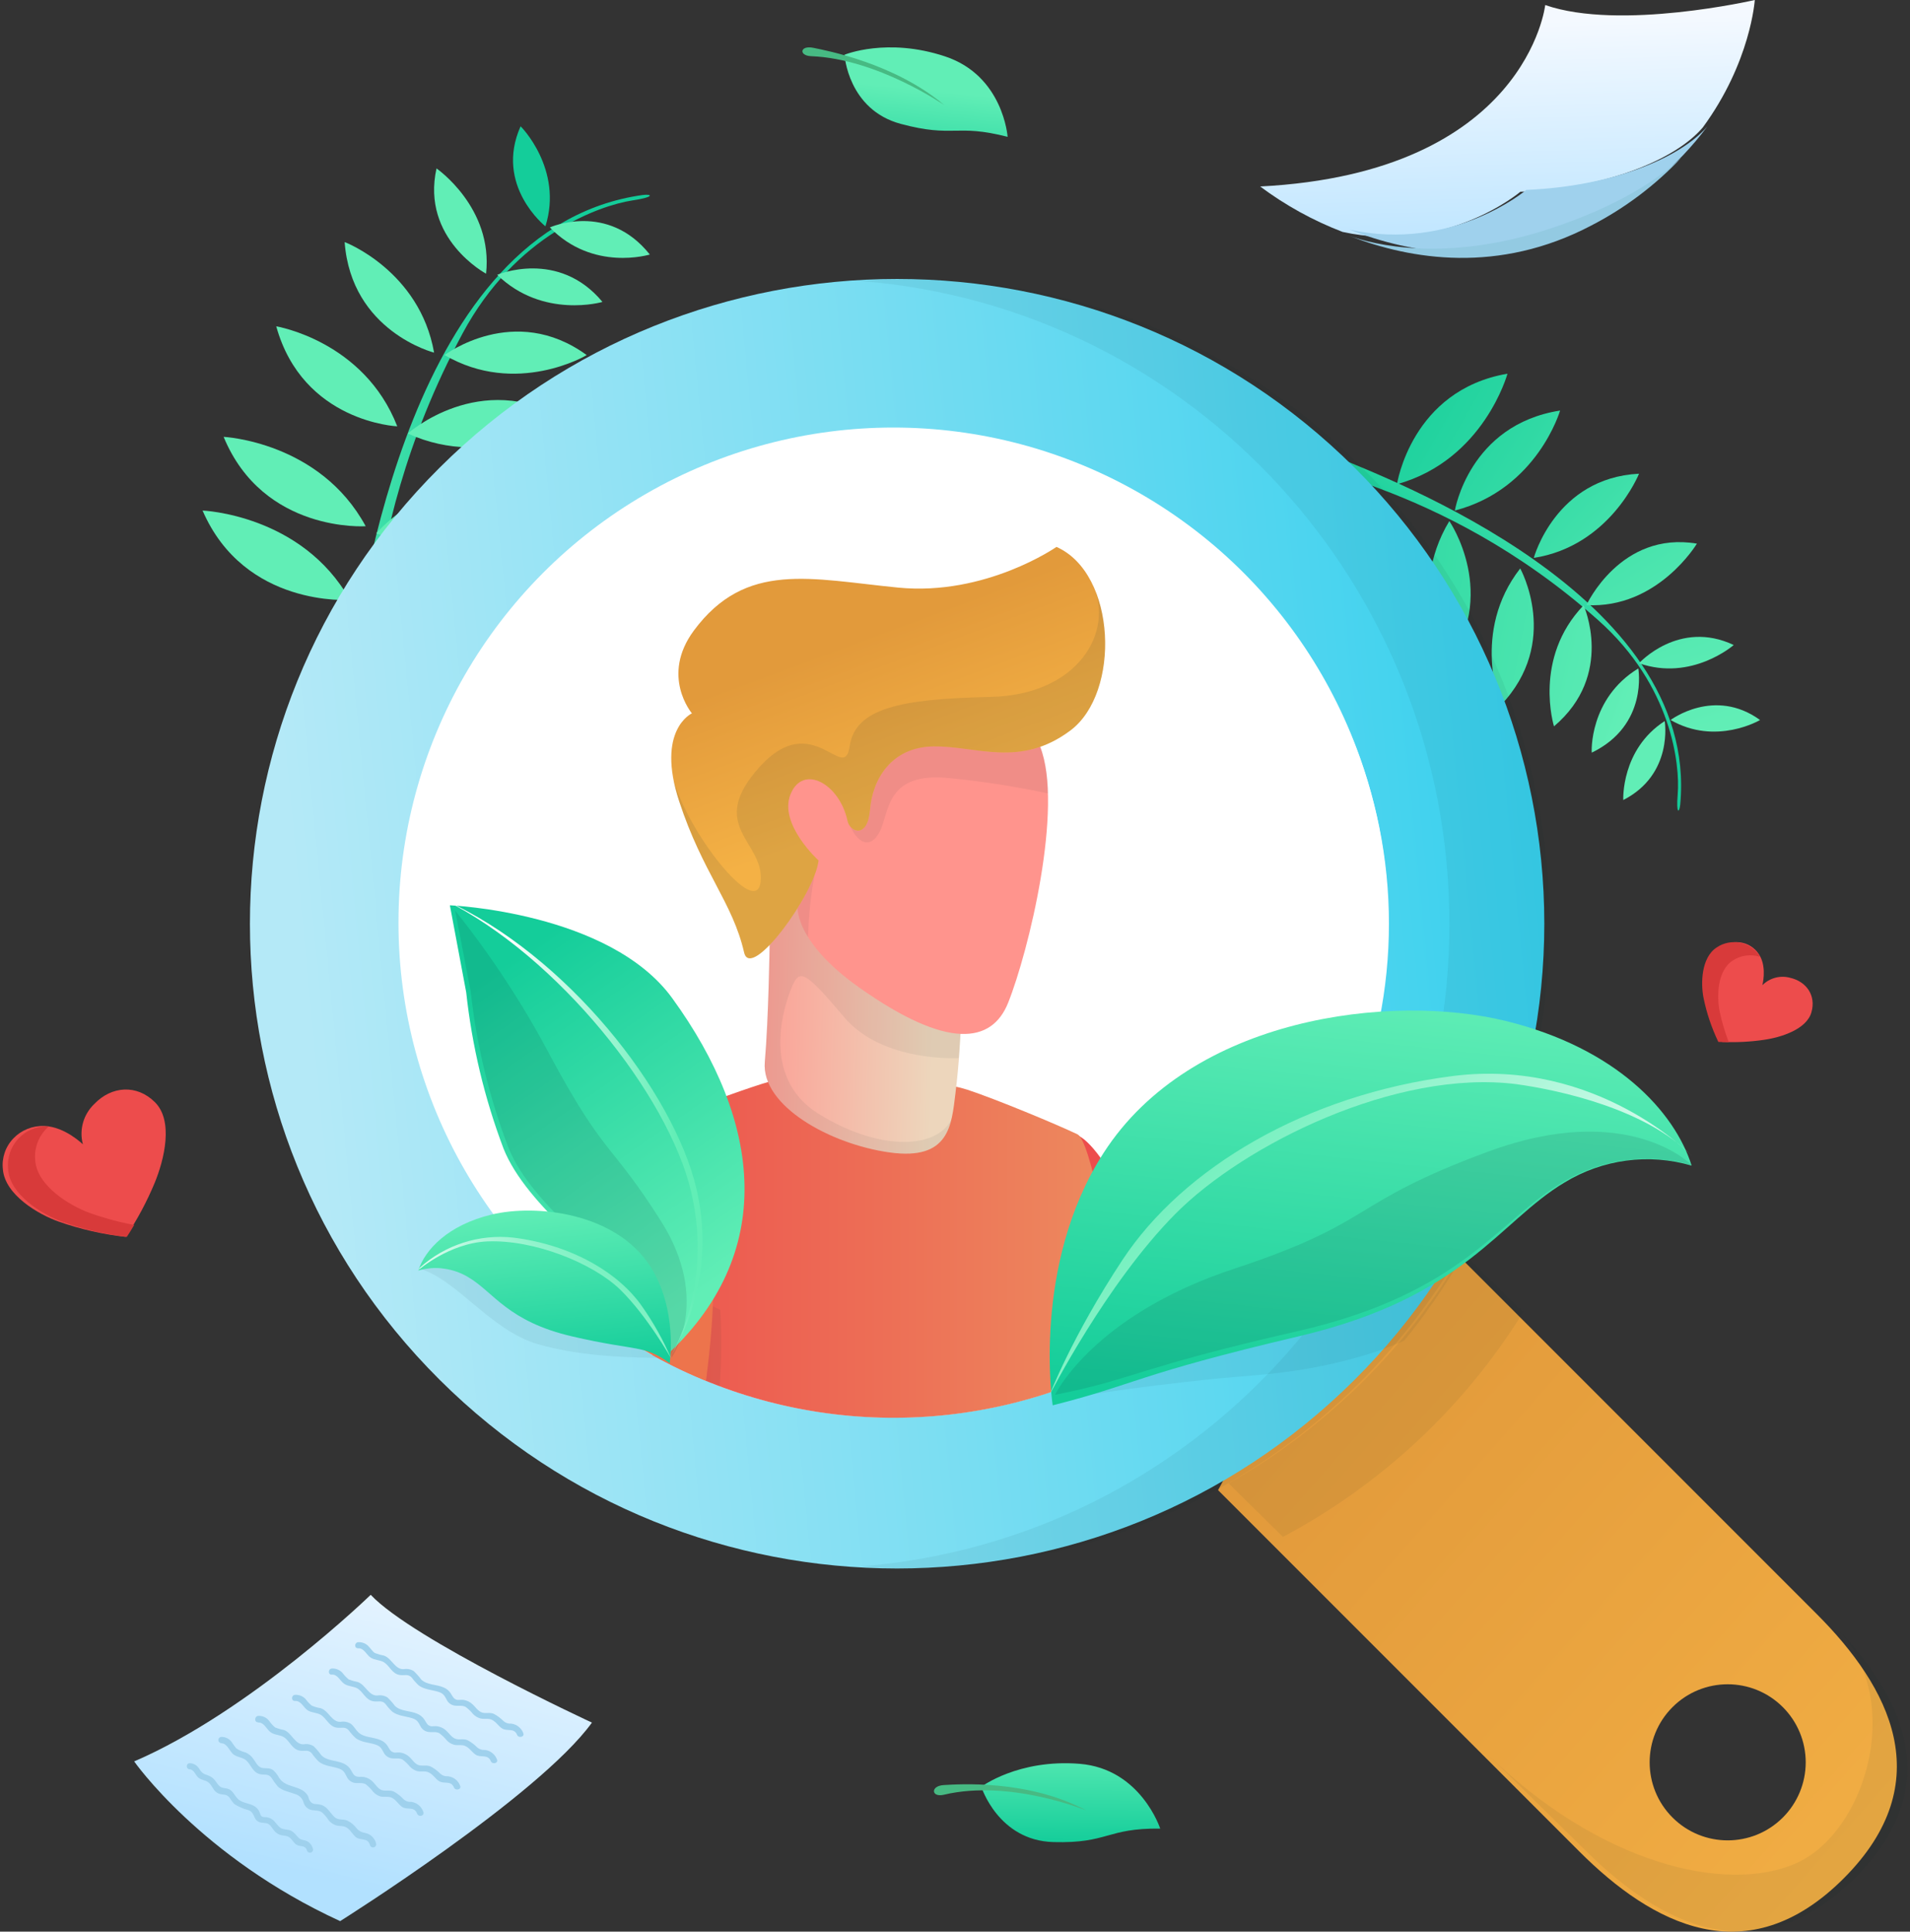 <?xml version="1.0" encoding="UTF-8"?>
<svg width="363px" height="367px" viewBox="0 0 363 367" version="1.1" xmlns="http://www.w3.org/2000/svg" xmlns:xlink="http://www.w3.org/1999/xlink">
    <rect x="0" y="0" width="363" height="367" fill="#333333" stroke="none"/>
    <!-- Generator: Sketch 52.4 (67378) - http://www.bohemiancoding.com/sketch -->
    <title>Find your company</title>
    <desc>Created with Sketch.</desc>
    <defs>
        <linearGradient x1="-2.117%" y1="32.373%" x2="45.955%" y2="48.422%" id="linearGradient-1">
            <stop stop-color="#61EEB6" offset="0%"></stop>
            <stop stop-color="#14CD9A" offset="100%"></stop>
        </linearGradient>
        <linearGradient x1="-1257.743%" y1="3585.523%" x2="-1281.057%" y2="4367.077%" id="linearGradient-2">
            <stop stop-color="#61EEB6" offset="0%"></stop>
            <stop stop-color="#14CD9A" offset="100%"></stop>
        </linearGradient>
        <linearGradient x1="-1518.231%" y1="2148.231%" x2="-1458.368%" y2="2742.915%" id="linearGradient-3">
            <stop stop-color="#61EEB6" offset="0%"></stop>
            <stop stop-color="#14CD9A" offset="100%"></stop>
        </linearGradient>
        <linearGradient x1="-1332.011%" y1="3927.651%" x2="-1356.174%" y2="4752.332%" id="linearGradient-4">
            <stop stop-color="#61EEB6" offset="0%"></stop>
            <stop stop-color="#14CD9A" offset="100%"></stop>
        </linearGradient>
        <linearGradient x1="-1437.499%" y1="4747.471%" x2="-1462.999%" y2="5710.087%" id="linearGradient-5">
            <stop stop-color="#61EEB6" offset="0%"></stop>
            <stop stop-color="#14CD9A" offset="100%"></stop>
        </linearGradient>
        <linearGradient x1="-1627.015%" y1="5622.11%" x2="-1655.206%" y2="6725.951%" id="linearGradient-6">
            <stop stop-color="#61EEB6" offset="0%"></stop>
            <stop stop-color="#14CD9A" offset="100%"></stop>
        </linearGradient>
        <linearGradient x1="-2186.9%" y1="6404.274%" x2="-2223.99%" y2="7631.129%" id="linearGradient-7">
            <stop stop-color="#61EEB6" offset="0%"></stop>
            <stop stop-color="#14CD9A" offset="100%"></stop>
        </linearGradient>
        <linearGradient x1="-2323.286%" y1="6882.415%" x2="-2362.143%" y2="8175.336%" id="linearGradient-8">
            <stop stop-color="#61EEB6" offset="0%"></stop>
            <stop stop-color="#14CD9A" offset="100%"></stop>
        </linearGradient>
        <linearGradient x1="-4999.249%" y1="2230.819%" x2="-4814.471%" y2="2764.944%" id="linearGradient-9">
            <stop stop-color="#61EEB6" offset="0%"></stop>
            <stop stop-color="#14CD9A" offset="100%"></stop>
        </linearGradient>
        <linearGradient x1="-6998.723%" y1="2316.196%" x2="-6742.467%" y2="2862.518%" id="linearGradient-10">
            <stop stop-color="#61EEB6" offset="0%"></stop>
            <stop stop-color="#14CD9A" offset="100%"></stop>
        </linearGradient>
        <linearGradient x1="-2561.341%" y1="2029.496%" x2="-2464.851%" y2="2528.315%" id="linearGradient-11">
            <stop stop-color="#61EEB6" offset="0%"></stop>
            <stop stop-color="#14CD9A" offset="100%"></stop>
        </linearGradient>
        <linearGradient x1="-1897.631%" y1="2205.292%" x2="-1824.911%" y2="2767.418%" id="linearGradient-12">
            <stop stop-color="#61EEB6" offset="0%"></stop>
            <stop stop-color="#14CD9A" offset="100%"></stop>
        </linearGradient>
        <linearGradient x1="-1629.927%" y1="2318.369%" x2="-1566.41%" y2="2937.817%" id="linearGradient-13">
            <stop stop-color="#61EEB6" offset="0%"></stop>
            <stop stop-color="#14CD9A" offset="100%"></stop>
        </linearGradient>
        <linearGradient x1="62.7%" y1="3.981%" x2="36.734%" y2="34.26%" id="linearGradient-14">
            <stop stop-color="#61EEB6" offset="0%"></stop>
            <stop stop-color="#14CD9A" offset="100%"></stop>
        </linearGradient>
        <linearGradient x1="486.889%" y1="180.205%" x2="-160.567%" y2="1.159%" id="linearGradient-15">
            <stop stop-color="#61EEB6" offset="0%"></stop>
            <stop stop-color="#14CD9A" offset="100%"></stop>
        </linearGradient>
        <linearGradient x1="362.995%" y1="218.31%" x2="-30.179%" y2="-7.685%" id="linearGradient-16">
            <stop stop-color="#61EEB6" offset="0%"></stop>
            <stop stop-color="#14CD9A" offset="100%"></stop>
        </linearGradient>
        <linearGradient x1="390.136%" y1="153.721%" x2="-282.297%" y2="-32.38%" id="linearGradient-17">
            <stop stop-color="#61EEB6" offset="0%"></stop>
            <stop stop-color="#14CD9A" offset="100%"></stop>
        </linearGradient>
        <linearGradient x1="273.568%" y1="125.036%" x2="-418.556%" y2="-76.189%" id="linearGradient-18">
            <stop stop-color="#61EEB6" offset="0%"></stop>
            <stop stop-color="#14CD9A" offset="100%"></stop>
        </linearGradient>
        <linearGradient x1="156.456%" y1="94.987%" x2="-553.601%" y2="-132.519%" id="linearGradient-19">
            <stop stop-color="#61EEB6" offset="0%"></stop>
            <stop stop-color="#14CD9A" offset="100%"></stop>
        </linearGradient>
        <linearGradient x1="51.313%" y1="64.221%" x2="-582.512%" y2="-252.341%" id="linearGradient-20">
            <stop stop-color="#61EEB6" offset="0%"></stop>
            <stop stop-color="#14CD9A" offset="100%"></stop>
        </linearGradient>
        <linearGradient x1="-42.748%" y1="17.767%" x2="-708.075%" y2="-315.424%" id="linearGradient-21">
            <stop stop-color="#61EEB6" offset="0%"></stop>
            <stop stop-color="#14CD9A" offset="100%"></stop>
        </linearGradient>
        <linearGradient x1="119.311%" y1="137.4%" x2="-319.275%" y2="-638.703%" id="linearGradient-22">
            <stop stop-color="#61EEB6" offset="0%"></stop>
            <stop stop-color="#14CD9A" offset="100%"></stop>
        </linearGradient>
        <linearGradient x1="72.189%" y1="51.756%" x2="-396.084%" y2="-883.644%" id="linearGradient-23">
            <stop stop-color="#61EEB6" offset="0%"></stop>
            <stop stop-color="#14CD9A" offset="100%"></stop>
        </linearGradient>
        <linearGradient x1="169.282%" y1="162.263%" x2="-208.331%" y2="-258.638%" id="linearGradient-24">
            <stop stop-color="#61EEB6" offset="0%"></stop>
            <stop stop-color="#14CD9A" offset="100%"></stop>
        </linearGradient>
        <linearGradient x1="237.108%" y1="171.842%" x2="-157.79%" y2="-116.838%" id="linearGradient-25">
            <stop stop-color="#61EEB6" offset="0%"></stop>
            <stop stop-color="#14CD9A" offset="100%"></stop>
        </linearGradient>
        <linearGradient x1="321.129%" y1="195.991%" x2="-90.16%" y2="-44.271%" id="linearGradient-26">
            <stop stop-color="#61EEB6" offset="0%"></stop>
            <stop stop-color="#14CD9A" offset="100%"></stop>
        </linearGradient>
        <linearGradient x1="102.81%" y1="96.033%" x2="15.163%" y2="18.633%" id="linearGradient-27">
            <stop stop-color="#F4B145" offset="0%"></stop>
            <stop stop-color="#E29A3B" offset="100%"></stop>
        </linearGradient>
        <linearGradient x1="103.056%" y1="44.593%" x2="8.447%" y2="54.233%" id="linearGradient-28">
            <stop stop-color="#33CFED" offset="0%"></stop>
            <stop stop-color="#87E0F3" offset="63%"></stop>
            <stop stop-color="#B4E9F7" offset="100%"></stop>
        </linearGradient>
        <linearGradient x1="122.808%" y1="48.454%" x2="59.783%" y2="50.005%" id="linearGradient-29">
            <stop stop-color="#ED744C" offset="0%"></stop>
            <stop stop-color="#ED6F4C" offset="12%"></stop>
            <stop stop-color="#ED4C4C" offset="100%"></stop>
        </linearGradient>
        <linearGradient x1="-0.002%" y1="49.971%" x2="100%" y2="49.971%" id="linearGradient-30">
            <stop stop-color="#ED4C4C" offset="0%"></stop>
            <stop stop-color="#ED6F56" offset="57%"></stop>
            <stop stop-color="#ED8C5F" offset="100%"></stop>
        </linearGradient>
        <linearGradient x1="-344.323%" y1="19.469%" x2="-424.249%" y2="-16.399%" id="linearGradient-31">
            <stop stop-color="#ED744C" offset="0%"></stop>
            <stop stop-color="#ED6F4C" offset="12%"></stop>
            <stop stop-color="#ED4C4C" offset="100%"></stop>
        </linearGradient>
        <linearGradient x1="-17.965%" y1="47.325%" x2="94.974%" y2="52.777%" id="linearGradient-32">
            <stop stop-color="#FF948D" offset="0%"></stop>
            <stop stop-color="#EDD6BC" offset="93%"></stop>
        </linearGradient>
        <linearGradient x1="-206.293%" y1="11.101%" x2="-289.109%" y2="-9.576%" id="linearGradient-33">
            <stop stop-color="#FF948D" offset="0%"></stop>
            <stop stop-color="#EDD6BC" offset="93%"></stop>
        </linearGradient>
        <linearGradient x1="57.798%" y1="58.444%" x2="43.115%" y2="21.284%" id="linearGradient-34">
            <stop stop-color="#F4B145" offset="0%"></stop>
            <stop stop-color="#E29A3B" offset="100%"></stop>
        </linearGradient>
        <linearGradient x1="75.003%" y1="86.776%" x2="33.147%" y2="4.429%" id="linearGradient-35">
            <stop stop-color="#61EEB6" offset="0%"></stop>
            <stop stop-color="#14CD9A" offset="100%"></stop>
        </linearGradient>
        <linearGradient x1="84.372%" y1="42.011%" x2="31.15%" y2="52.447%" id="linearGradient-36">
            <stop stop-color="#61EEB6" offset="0%"></stop>
            <stop stop-color="#FFFFFF" offset="100%"></stop>
        </linearGradient>
        <linearGradient x1="59.5%" y1="-0.954%" x2="42.398%" y2="101.334%" id="linearGradient-37">
            <stop stop-color="#61EEB6" offset="0%"></stop>
            <stop stop-color="#14CD9A" offset="100%"></stop>
        </linearGradient>
        <linearGradient x1="8.578%" y1="34.929%" x2="92.865%" y2="79.755%" id="linearGradient-38">
            <stop stop-color="#61EEB6" offset="0%"></stop>
            <stop stop-color="#FFFFFF" offset="100%"></stop>
        </linearGradient>
        <linearGradient x1="44.891%" y1="1.727%" x2="62.263%" y2="104.347%" id="linearGradient-39">
            <stop stop-color="#61EEB6" offset="0%"></stop>
            <stop stop-color="#14CD9A" offset="100%"></stop>
        </linearGradient>
        <linearGradient x1="96.102%" y1="38.018%" x2="11.277%" y2="84.049%" id="linearGradient-40">
            <stop stop-color="#61EEB6" offset="0%"></stop>
            <stop stop-color="#FFFFFF" offset="100%"></stop>
        </linearGradient>
        <linearGradient x1="54.768%" y1="115.183%" x2="48.076%" y2="8.899%" id="linearGradient-41">
            <stop stop-color="#B2E1FF" offset="0%"></stop>
            <stop stop-color="#F4F9FF" offset="100%"></stop>
        </linearGradient>
        <linearGradient x1="35.985%" y1="85.065%" x2="73.261%" y2="-21.171%" id="linearGradient-42">
            <stop stop-color="#B2E1FF" offset="0%"></stop>
            <stop stop-color="#F4F9FF" offset="100%"></stop>
        </linearGradient>
        <linearGradient x1="70.076%" y1="-27.16%" x2="67.787%" y2="101.044%" id="linearGradient-43">
            <stop stop-color="#61EEB6" offset="0%"></stop>
            <stop stop-color="#14CD9A" offset="100%"></stop>
        </linearGradient>
        <linearGradient x1="39.138%" y1="50.056%" x2="21.828%" y2="155.347%" id="linearGradient-44">
            <stop stop-color="#61EEB6" offset="0%"></stop>
            <stop stop-color="#14CD9A" offset="100%"></stop>
        </linearGradient>
    </defs>
    <g id="Login" stroke="none" stroke-width="1" fill="none" fill-rule="evenodd">
        <g id="2-find-company" transform="translate(-779, -93)">
            <g id="Find-your-company" transform="translate(779, 93)">
                <circle id="Oval" fill="#FFFFFF" cx="170.5" cy="176" r="94"></circle>
                <path d="M68.071,136.998 C65.449,136.78 64.587,138.048 66.644,126.327 C68.701,114.606 77.846,43.231 122.127,37.053 C123.869,36.817 124.656,37.403 120.116,38.094 C114.01,39.04 97.99,44.583 87.918,63.343 C66.005,104.181 71.722,137.319 68.071,136.998 Z" id="Path" fill="url(#linearGradient-1)"></path>
                <path d="M68.5,117.524 C68.5,117.524 82.039,102.202 101.5,110.426 C101.434,110.426 87.131,123.26 68.5,117.524 Z" id="Path" fill="url(#linearGradient-2)"></path>
                <path d="M66.5,113.971 C66.5,113.971 46.481,115.46 38.5,97 C38.482,97 57.364,97.731 66.5,113.971 Z" id="Path" fill="url(#linearGradient-3)"></path>
                <path d="M71.5,101.343 C71.5,101.343 84.425,85.989 102.5,94.647 C102.5,94.657 88.877,107.464 71.5,101.343 Z" id="Path" fill="url(#linearGradient-4)"></path>
                <path d="M77.5,82.365 C77.5,82.365 91.206,70.067 107.5,79.66 C107.519,79.66 93.381,89.593 77.5,82.365 Z" id="Path" fill="url(#linearGradient-5)"></path>
                <path d="M84.5,67.462 C84.5,67.462 97.715,57.423 111.5,67.462 C111.5,67.51 98.089,75.399 84.5,67.462 Z" id="Path" fill="url(#linearGradient-6)"></path>
                <path d="M94.5,52.214 C94.5,52.214 106.1,47.262 114.5,57.362 C114.536,57.362 103.182,60.672 94.5,52.214 Z" id="Path" fill="url(#linearGradient-7)"></path>
                <path d="M104.5,43.21 C104.5,43.21 115.475,38.269 123.5,48.359 C123.455,48.359 112.715,51.679 104.5,43.21 Z" id="Path" fill="url(#linearGradient-8)"></path>
                <path d="M92.379,52 C92.379,52 79.99,45.38 82.96,32 C82.96,32 93.753,39.449 92.379,52 Z" id="Path" fill="url(#linearGradient-9)"></path>
                <path d="M103.658,43 C103.658,43 93.92,35.283 98.935,24 C98.935,23.937 107.086,32.143 103.658,43 Z" id="Path" fill="url(#linearGradient-10)"></path>
                <path d="M82.5,67 C82.5,67 66.773,63.001 65.5,46 C65.5,45.955 79.766,51.451 82.5,67 Z" id="Path" fill="url(#linearGradient-11)"></path>
                <path d="M75.5,81 C75.5,81 57.567,80.227 52.5,62 C52.5,62 69.171,64.746 75.5,81 Z" id="Path" fill="url(#linearGradient-12)"></path>
                <path d="M69.5,99.979 C69.5,99.979 50.06,101.301 42.5,83 C42.463,83 60.767,83.863 69.5,99.979 Z" id="Path" fill="url(#linearGradient-13)"></path>
                <path d="M244.525,85.943 C245.248,83.709 244.335,82.706 253.976,86.813 C263.618,90.92 323.028,113.008 319.335,152.821 C319.192,154.392 318.526,154.96 318.85,150.862 C319.297,145.364 317.774,130.298 303.726,117.816 C273.136,90.637 243.516,89.056 244.525,85.943 Z" id="Path" fill="url(#linearGradient-14)"></path>
                <path d="M261.691,94 C261.691,94 272.812,108.338 261.23,123 C261.23,123 252.538,108.486 261.691,94 Z" id="Path" fill="url(#linearGradient-15)"></path>
                <path d="M265.5,92 C265.5,92 268.214,74.126 286.5,71 C286.5,71 282.015,87.405 265.5,92 Z" id="Path" fill="url(#linearGradient-16)"></path>
                <path d="M275.447,99 C275.447,99 285.111,113.005 274.594,127 C274.604,127 267.089,112.865 275.447,99 Z" id="Path" fill="url(#linearGradient-17)"></path>
                <path d="M288.921,108 C288.921,108 296.712,121.989 285.212,134 C285.212,134 279.509,120.067 288.921,108 Z" id="Path" fill="url(#linearGradient-18)"></path>
                <path d="M300.968,115 C300.968,115 306.927,128.188 295.341,138 C295.341,138 291.29,125.064 300.968,115 Z" id="Path" fill="url(#linearGradient-19)"></path>
                <path d="M311.36,127 C311.36,127 313.325,137.772 302.517,143 C302.478,143.036 301.948,132.743 311.36,127 Z" id="Path" fill="url(#linearGradient-20)"></path>
                <path d="M316.38,137 C316.38,137 318.103,147.101 308.505,152 C308.505,152 308.037,142.398 316.38,137 Z" id="Path" fill="url(#linearGradient-21)"></path>
                <path d="M311.5,126.01 C311.5,126.01 319.087,117.627 329.5,122.548 C329.5,122.548 321.521,129.526 311.5,126.01 Z" id="Path" fill="url(#linearGradient-22)"></path>
                <path d="M317.5,136.795 C317.5,136.795 325.825,130.506 334.5,136.795 C334.5,136.814 326.103,141.747 317.5,136.795 Z" id="Path" fill="url(#linearGradient-23)"></path>
                <path d="M301.5,114.968 C301.5,114.968 307.975,100.828 322.5,103.287 C322.5,103.287 315.058,115.705 301.5,114.968 Z" id="Path" fill="url(#linearGradient-24)"></path>
                <path d="M291.5,106 C291.5,106 295.621,90.801 311.5,90 C311.5,90 306.023,103.732 291.5,106 Z" id="Path" fill="url(#linearGradient-25)"></path>
                <path d="M276.5,97 C276.5,97 279.194,80.709 296.5,78 C296.5,78 292.171,92.923 276.5,97 Z" id="Path" fill="url(#linearGradient-26)"></path>
                <path d="M345.263,306.642 L276.618,238 L247.254,253.753 L231.5,283.116 C247.887,299.493 286.28,337.894 300.145,351.758 C314.01,365.623 332.05,375.228 350.392,356.887 C368.734,338.546 359.109,320.488 345.263,306.642 Z M338.831,345.317 C333.039,351.105 323.652,351.103 317.863,345.313 C312.073,339.523 312.073,330.136 317.863,324.346 C323.652,318.555 333.039,318.553 338.831,324.341 C341.616,327.121 343.181,330.894 343.181,334.829 C343.181,338.764 341.616,342.538 338.831,345.317 Z" id="Shape" fill="url(#linearGradient-27)" fill-rule="nonzero"></path>
                <path d="M301.7,351.945 C315.647,365.619 333.839,375.139 352.315,357.013 C370.059,339.606 361.829,322.478 348.785,309 C362.362,322.87 354.589,348.202 341.279,354.045 C327.968,359.888 303.802,354.045 282.5,333.1 L301.7,351.945 Z" id="Path" fill="#002630" opacity="0.06"></path>
                <path d="M289.5,249.33 L277.989,238 C267.35,256.224 252,271.345 233.5,281.826 L243.828,292 C262.603,282.003 278.35,267.279 289.463,249.33 L289.5,249.33 Z" id="Path" fill="#002630" opacity="0.06"></path>
                <path d="M257.462,88.867 C209.423,41.038 131.551,41.045 83.522,88.884 C35.493,136.722 35.493,214.278 83.522,262.116 C131.551,309.955 209.423,309.962 257.462,262.133 C280.536,239.159 293.5,207.995 293.5,175.5 C293.5,143.005 280.536,111.841 257.462,88.867 Z M236.58,241.327 C200.082,277.652 140.93,277.639 104.448,241.297 C67.967,204.956 67.967,146.044 104.448,109.703 C140.93,73.361 200.082,73.348 236.58,109.673 C254.118,127.127 263.971,150.807 263.971,175.5 C263.971,200.193 254.118,223.873 236.58,241.327 Z" id="Shape" fill="url(#linearGradient-28)" fill-rule="nonzero"></path>
                <path d="M126.5,258 C122.039,257.936 111.051,258 102.064,255.332 C93.078,252.663 86.559,242.743 79.5,241 L107.558,241 L126.5,258 Z" id="Path" fill="#002630" opacity="0.06"></path>
                <path d="M258.915,88.882 C233.81,63.503 198.925,50.527 163.5,53.391 C226.696,58.36 275.465,111.549 275.465,175.503 C275.465,239.457 226.696,292.645 163.5,297.614 C214.202,301.672 262.036,273.411 283.337,226.812 C304.638,180.213 294.89,125.157 258.915,88.882 Z" id="Path" fill="#002630" opacity="0.06"></path>
                <path d="M264.17,223.665 C262.289,224.154 256.646,226.112 249.988,228.512 C246.51,233.815 242.498,238.748 238.015,243.232 C227.536,253.748 214.662,261.561 200.5,266 C203.895,265.435 220.927,262.659 237.931,261.35 C254.21,260.099 264.264,255.901 266.869,254.715 C274.659,245.182 280.942,234.511 285.5,223.072 C276.067,222.903 266.766,223.006 264.17,223.665 Z" id="Path" fill="#002630" opacity="0.06"></path>
                <g id="Group" transform="translate(75.5, 81)">
                    <circle id="Oval" fill="#FFFFFF" cx="94.289" cy="94.289" r="94.059"></circle>
                    <path d="M127.8,134.612 C127.8,134.612 125.738,180.097 125.709,180.989 C125.844,181.592 126.011,182.188 126.208,182.774 C134.538,179.779 142.401,175.615 149.559,170.407 C141.261,150.26 131.916,132.895 127.8,134.612 Z" id="Path" fill="url(#linearGradient-29)"></path>
                    <path d="M129,137.778 C131.35,145.319 134.209,161.609 136.32,178.437 C138.306,177.478 140.263,176.403 142.191,175.262 C139.128,162.337 134.706,149.773 129,137.778 Z" id="Path" fill="#002630" opacity="0.11"></path>
                    <path d="M129.268,134.507 C125.258,132.588 113.688,127.791 108.373,126.045 C102.559,124.126 80.445,121.334 69.374,124.903 C58.302,128.472 45.111,133.806 39.114,138.843 C33.118,143.88 46.108,154.462 46.108,154.462 C46.108,154.462 47.231,164.056 48.478,176.461 C76.362,191.991 110.212,192.352 138.421,177.42 C135.619,155.795 131.676,135.648 129.268,134.507 Z" id="Path" fill="url(#linearGradient-30)"></path>
                    <path d="M53.726,138.44 C46.742,132.732 40.4,135.744 36.543,141.827 C32.738,147.577 29.612,153.749 27.228,160.218 C27.419,160.41 27.592,160.612 27.784,160.794 C36.603,169.627 47.1,176.608 58.657,181.325 C58.705,181.047 58.744,180.759 58.782,180.49 C61.737,157.705 59.482,143.189 53.726,138.44 Z" id="Path" fill="url(#linearGradient-31)"></path>
                    <path d="M70.765,98.549 C70.765,98.549 70.573,112.469 69.853,120.778 C69.134,129.086 82.258,136.397 93.608,137.96 C104.957,139.524 105.341,132.732 106.08,126.764 C106.819,120.797 107.039,115.434 107.039,115.434 C107.039,115.434 102.626,89.674 101.072,87.401 C99.518,85.127 84.081,74.458 84.081,74.458 C84.081,74.458 68.731,81.116 68.846,84.052 C68.961,86.988 70.765,98.549 70.765,98.549 Z" id="Path" fill="url(#linearGradient-32)"></path>
                    <path d="M79.956,130.544 C68.836,123.56 73.643,109.61 75.082,106.32 C76.521,103.029 77.634,103.624 84.944,112.268 C92.255,120.912 106.713,120.029 106.713,120.029 C106.934,117.286 107.03,115.434 107.03,115.434 C107.03,115.434 102.616,89.674 101.062,87.401 C99.508,85.127 84.071,74.458 84.071,74.458 C84.071,74.458 68.721,81.116 68.836,84.052 C68.951,86.988 70.755,98.549 70.755,98.549 C70.755,98.549 70.563,112.469 69.844,120.778 C69.124,129.086 82.249,136.397 93.598,137.96 C101.753,139.073 104.247,135.898 105.264,131.801 C102.185,137.557 91.075,137.519 79.956,130.544 Z" id="Path" fill="#002630" opacity="0.06"></path>
                    <path d="M122.198,60.893 C126.659,72.405 120.01,99.729 116.096,109.524 C112.997,117.276 104.583,118.466 87.919,106.713 C74.938,97.58 76.051,90.71 76.051,90.71 L70.995,58.734 L96.467,50.023 L112.69,51.414 L122.198,60.893 Z" id="Path" fill="url(#linearGradient-33)"></path>
                    <path d="M122.188,60.893 C114.993,63.387 108.478,60.749 101.983,60.816 C93.8,60.893 90.336,67.205 89.857,72.818 C89.444,77.548 86.978,77.375 86.019,75.897 C87.592,79.188 89.799,80.407 91.631,77.125 C93.627,73.547 92.533,65.43 105.255,66.87 C111.45,67.484 117.606,68.445 123.694,69.748 C123.7,66.745 123.207,63.762 122.236,60.921 L122.188,60.893 Z" id="Path" fill="#002630" opacity="0.06"></path>
                    <path d="M76.051,91.574 C76.28,93.529 76.974,95.401 78.075,97.033 C78.17,93.085 78.584,89.152 79.313,85.271 C78.42,87.467 77.328,89.576 76.051,91.574 Z" id="Path" fill="#002630" opacity="0.06"></path>
                    <path d="M85.578,74.976 C86.048,77.135 89.415,78.421 89.857,72.818 C90.298,67.215 93.8,60.893 101.983,60.816 C110.167,60.739 118.37,64.941 127.935,57.784 C137.5,50.627 136.723,27.976 125.287,22.91 C125.287,22.91 111.855,32.264 95.229,30.643 C78.603,29.022 66.256,25.481 56.374,38.798 C49.984,47.432 56,54.532 56,54.532 C56,54.532 49.111,57.64 53.582,71.254 C58.053,84.868 63.732,90.442 65.92,99.959 C67.196,105.514 79.351,88.849 80.071,82.488 C80.071,82.488 72.482,75.61 74.717,69.959 C77.049,64.068 84.052,67.839 85.578,74.976 Z" id="Path" fill="url(#linearGradient-34)"></path>
                    <path d="M65.92,99.959 C67.196,105.514 79.351,88.849 80.071,82.488 C80.071,82.488 72.482,75.61 74.717,69.959 C77.049,64.068 84.052,67.839 85.578,74.976 C86.048,77.135 89.415,78.421 89.857,72.818 C90.298,67.215 93.8,60.893 101.983,60.816 C110.167,60.739 118.37,64.941 127.935,57.784 C134.919,52.555 136.377,39.086 132.214,30.211 C136.243,38.846 129.595,51.059 112.709,51.414 C95.575,51.788 87.026,53.553 85.981,60.806 C84.935,68.059 78.987,53.448 68.836,64.74 C58.686,76.032 69.796,78.881 69.067,86.432 C68.337,93.982 54.877,76.675 52.459,66.898 C52.735,68.374 53.11,69.829 53.582,71.254 C58.062,84.877 63.732,90.442 65.92,99.959 Z" id="Path" fill="#002630" opacity="0.09"></path>
                    <path d="M61.401,167.893 L59.972,167.183 C59.799,171.264 59.402,175.722 58.782,180.557 C58.782,180.816 58.705,181.095 58.667,181.363 C59.53,181.718 60.403,182.064 61.286,182.39 C61.633,177.565 61.671,172.723 61.401,167.893 Z" id="Path" fill="#002630" opacity="0.06"></path>
                </g>
                <path d="M85.5,172 C85.5,172 115.863,173.264 127.76,189.649 C144.774,213.057 147.916,238.338 126.125,258 C126.125,258 125.748,251.877 122.193,247.776 C115.348,239.901 100.08,229.255 95.698,218.226 C92.088,208.685 89.704,198.708 88.605,188.545 L85.5,172 Z" id="Path" fill="url(#linearGradient-35)"></path>
                <path d="M96.672,218.154 C101.128,229.204 116.653,239.869 123.612,247.757 C127.227,251.866 127.61,258 127.61,258 C127.61,258 135.27,247.251 125.649,232.046 C116.027,216.841 115.028,220.021 104.584,200.614 C99.436,190.858 93.381,181.612 86.5,173 L89.461,188.42 C90.578,198.603 93.002,208.597 96.672,218.154 Z" id="Path" fill="#002630" opacity="0.11"></path>
                <path d="M84.5,171.009 C107.689,181.464 127.999,207.389 132.353,225.819 C134.936,236.798 133.117,248.358 127.289,258 C127.289,258 135.698,244.849 131.353,226.42 C127.009,207.99 105.885,181.577 84.5,171 L84.5,171.009 Z" id="Path" fill="url(#linearGradient-36)"></path>
                <path d="M200.066,267 C200.066,267 195.982,240.373 209.756,219.023 C226.456,193.109 264.485,188.668 286.162,193.974 C307.209,199.129 318.273,211.225 321.5,221.458 C313.349,219.069 304.58,220.238 297.32,224.681 C284.807,232.156 278.419,246.44 246.948,253.857 C215.477,261.275 216.192,262.93 200.066,267 Z" id="Path" fill="url(#linearGradient-37)"></path>
                <path d="M297.192,224.493 C304.49,220.164 313.305,219.024 321.5,221.352 C321.5,221.352 309.526,208.943 282.787,218.813 C256.049,228.682 261.686,232.111 234.55,241.054 C209.665,249.264 201.635,262.794 200.5,265 C215.331,262.109 215.841,259.931 246.619,252.906 C278.19,245.697 284.613,231.777 297.192,224.493 Z" id="Path" fill="#002630" opacity="0.11"></path>
                <path d="M321.5,219.578 C321.5,219.578 303.538,200.95 276.122,204.434 C248.168,207.995 224.855,221.904 213.331,239.365 C203.65,254.043 199.5,265 199.5,265 C199.5,265 210.22,243.913 223.352,230.658 C236.483,217.404 265.392,203.124 288.119,205.972 C296.495,207.121 312.935,210.748 321.5,219.578 Z" id="Path" fill="url(#linearGradient-38)"></path>
                <path d="M127.275,259 C127.275,259 128.885,248.713 123.487,240.447 C116.915,230.433 101.943,228.712 93.411,230.762 C85.125,232.755 80.778,237.429 79.5,241.388 C82.694,240.479 86.126,240.932 88.97,242.638 C93.894,245.525 96.413,251.054 108.8,253.922 C121.186,256.79 122.341,255.417 127.275,259 Z" id="Path" fill="url(#linearGradient-39)"></path>
                <path d="M79.5,241.309 L79.812,240.842 C84.579,236.515 91.059,234.43 97.546,235.135 C108.462,236.472 117.575,241.721 122.098,248.308 C124.233,251.353 126.043,254.6 127.5,258 C127.5,258 122.996,250.012 117.868,245.019 C112.74,240.026 101.512,235.464 92.569,235.858 C85.402,236.188 79.5,241.309 79.5,241.309 Z" id="Path" fill="url(#linearGradient-40)"></path>
                <path d="M288.951,36.434 C305.293,35.75 318.395,30.349 323.61,24.229 C332.754,11.786 333.5,0 333.5,0 C333.5,0 307.901,5.902 293.674,0.958 C293.674,0.958 290.123,32.822 239.5,35.431 C244.274,38.999 249.543,41.904 255.152,44.06 C274.895,48.375 288.951,36.434 288.951,36.434 Z" id="Path" fill="url(#linearGradient-41)"></path>
                <path d="M302.815,42.063 C311.424,37.774 318.855,31.584 324.5,24 C319.32,30.06 306.306,35.407 290.073,36.084 C290.073,36.084 276.111,47.907 256.5,43.635 C268.107,48.214 284.978,51.185 302.815,42.063 Z" id="Path" fill="#9FD1ED"></path>
                <path d="M302.4,42.862 C308.797,39.563 314.58,35.214 319.5,30 C315.282,33.932 307.659,39.163 294.455,43.488 C274.593,49.97 261.002,46.439 256.5,44.833 C268.162,49.344 284.827,52.081 302.4,42.862 Z" id="Path" fill="#93CAE2"></path>
                <path d="M25.5,334.655 C47.659,325.113 70.455,303 70.455,303 C78.518,311.562 112.5,327.281 112.5,327.281 C102.398,341.266 64.646,365 64.646,365 C38.193,352.864 25.5,334.655 25.5,334.655 Z" id="Path" fill="url(#linearGradient-42)"></path>
                <path d="M68.029,313.165 C69.189,313.068 69.628,314.416 70.461,314.939 C71.293,315.462 72.228,315.356 72.985,315.826 C74.107,316.544 74.491,318.016 75.996,318.238 C76.931,318.371 77.558,317.972 78.268,318.743 C78.654,319.278 79.096,319.774 79.587,320.224 C80.634,320.995 81.981,321.04 83.206,321.403 C84.197,321.696 84.421,322.051 84.879,322.902 C85.112,323.435 85.586,323.839 86.17,324.002 C86.927,324.214 87.769,323.913 88.479,324.294 C89.023,324.689 89.507,325.151 89.919,325.669 C90.284,326.049 90.749,326.33 91.266,326.485 C92.079,326.697 92.856,326.369 93.622,326.822 C94.389,327.274 94.735,327.939 95.408,328.382 C96.39,329.03 97.699,328.196 98.279,329.615 C98.559,330.298 99.738,329.996 99.457,329.305 C99.218,328.638 98.724,328.082 98.073,327.744 C97.782,327.601 97.465,327.511 97.138,327.478 C96.608,327.52 96.085,327.345 95.698,326.999 C95.157,326.443 94.526,325.973 93.828,325.607 C93.071,325.287 92.36,325.607 91.612,325.367 C90.864,325.128 90.396,324.356 89.873,323.869 C89.419,323.409 88.823,323.098 88.171,322.982 C87.787,322.92 87.385,322.982 87.002,322.982 C86.189,322.858 86.067,322.343 85.674,321.74 C85.364,321.25 84.904,320.861 84.356,320.623 C82.991,319.985 81.177,320.188 80.054,319.098 C79.633,318.528 79.16,317.994 78.643,317.502 C78.077,317.141 77.385,317.007 76.716,317.129 C75.043,317.209 74.472,315.063 72.976,314.557 C72.396,314.452 71.829,314.291 71.284,314.079 C70.788,313.795 70.526,313.28 70.133,312.89 C69.646,312.293 68.88,311.962 68.086,312.003 C67.309,312.066 67.3,313.218 68.086,313.156 L68.029,313.165 Z" id="Path" fill="#9FD1ED"></path>
                <path d="M63.029,318.164 C64.189,318.066 64.628,319.405 65.461,319.937 C66.293,320.469 67.228,320.353 67.985,320.823 C69.107,321.55 69.491,323.013 70.996,323.234 C71.931,323.376 72.558,322.969 73.268,323.74 C73.651,324.279 74.093,324.778 74.587,325.229 C75.634,326 76.981,326.045 78.206,326.408 C79.197,326.692 79.421,327.055 79.879,327.906 C80.115,328.437 80.588,328.84 81.17,329.006 C81.927,329.218 82.769,328.917 83.479,329.289 C84.023,329.683 84.507,330.146 84.919,330.663 C85.281,331.049 85.747,331.334 86.266,331.488 C87.079,331.692 87.856,331.364 88.622,331.825 C89.389,332.286 89.735,332.942 90.408,333.376 C91.343,334.023 92.699,333.19 93.279,334.608 C93.559,335.3 94.738,334.998 94.457,334.307 C94.218,333.641 93.724,333.084 93.073,332.747 C92.783,332.6 92.465,332.51 92.138,332.481 C91.609,332.516 91.088,332.343 90.698,332.002 C90.16,331.444 89.528,330.973 88.828,330.61 C88.071,330.291 87.36,330.61 86.612,330.371 C85.864,330.131 85.396,329.36 84.873,328.873 C84.422,328.41 83.824,328.099 83.171,327.986 C82.787,327.924 82.385,327.986 82.002,327.986 C81.189,327.862 81.067,327.339 80.674,326.736 C80.361,326.251 79.902,325.865 79.356,325.628 C77.991,324.99 76.177,325.194 75.054,324.103 C74.633,323.534 74.16,323 73.643,322.508 C73.077,322.147 72.385,322.014 71.716,322.135 C70.043,322.215 69.472,320.07 67.976,319.564 C67.396,319.459 66.829,319.299 66.284,319.086 C65.848,318.735 65.461,318.333 65.133,317.889 C64.641,317.298 63.879,316.968 63.086,317.002 C62.309,317.073 62.3,318.226 63.086,318.164 L63.029,318.164 Z" id="Path" fill="#9FD1ED"></path>
                <path d="M56.048,323.173 C57.216,323.076 57.655,324.414 58.477,324.946 C59.3,325.477 60.244,325.353 61,325.832 C62.131,326.55 62.514,328.021 64.009,328.242 C64.944,328.375 65.579,327.976 66.28,328.747 C66.671,329.283 67.115,329.782 67.607,330.236 C68.654,331.007 69.999,331.052 71.214,331.406 C72.205,331.699 72.429,332.053 72.896,332.913 C73.132,333.443 73.605,333.846 74.186,334.012 C74.942,334.224 75.774,333.923 76.494,334.295 C77.034,334.689 77.515,335.151 77.923,335.669 C78.288,336.051 78.752,336.335 79.269,336.493 C80.091,336.697 80.858,336.369 81.633,336.821 C82.409,337.273 82.745,337.947 83.409,338.381 C84.399,339.028 85.698,338.195 86.277,339.613 C86.558,340.295 87.744,340.003 87.455,339.303 C87.224,338.637 86.732,338.082 86.081,337.752 C85.79,337.607 85.473,337.514 85.147,337.477 C84.615,337.524 84.088,337.353 83.698,337.007 C83.161,336.448 82.53,335.978 81.829,335.616 C81.072,335.297 80.353,335.571 79.615,335.377 C78.877,335.182 78.4,334.366 77.877,333.87 C77.421,333.414 76.826,333.104 76.176,332.984 C75.783,332.93 75.382,332.984 74.999,332.984 C74.195,332.86 74.064,332.337 73.672,331.734 C73.367,331.245 72.91,330.858 72.363,330.626 C70.99,329.988 69.186,330.192 68.065,329.093 C67.551,328.597 67.261,327.923 66.654,327.498 C66.083,327.144 65.39,327.014 64.72,327.135 C63.056,327.214 62.486,325.07 60.982,324.556 C60.398,324.459 59.828,324.301 59.281,324.086 C58.846,323.737 58.463,323.335 58.141,322.889 C57.649,322.294 56.882,321.963 56.085,322.003 C55.31,322.065 55.3,323.226 56.085,323.164 L56.048,323.173 Z" id="Path" fill="#9FD1ED"></path>
                <path d="M49.039,327.273 C50.207,327.17 50.647,328.58 51.469,329.14 C52.292,329.7 53.236,329.569 53.993,330.073 C55.115,330.829 55.507,332.379 57.003,332.612 C57.938,332.752 58.574,332.332 59.275,333.144 C59.663,333.71 60.108,334.236 60.602,334.712 C61.649,335.524 62.986,335.571 64.21,335.944 C65.201,336.252 65.426,336.626 65.884,337.531 C66.124,338.09 66.6,338.514 67.183,338.689 C67.94,338.913 68.772,338.595 69.492,338.987 C70.033,339.402 70.514,339.889 70.922,340.434 C71.287,340.836 71.751,341.136 72.268,341.302 C73.082,341.517 73.858,341.172 74.633,341.648 C75.409,342.124 75.746,342.833 76.41,343.291 C77.4,343.972 78.7,343.095 79.279,344.588 C79.56,345.316 80.738,344.999 80.457,344.261 C80.224,343.562 79.733,342.978 79.083,342.628 C78.791,342.477 78.474,342.379 78.148,342.338 C77.617,342.388 77.089,342.208 76.699,341.844 C76.162,341.255 75.53,340.759 74.83,340.378 C74.063,340.042 73.353,340.332 72.614,340.126 C71.876,339.921 71.399,339.062 70.876,338.549 C70.423,338.064 69.827,337.737 69.174,337.615 C68.782,337.55 68.38,337.615 67.996,337.569 C67.183,337.438 67.062,336.887 66.669,336.252 C66.364,335.737 65.907,335.33 65.36,335.086 C63.986,334.414 62.173,334.628 61.06,333.471 C60.633,332.873 60.158,332.311 59.639,331.791 C59.071,331.418 58.381,331.281 57.714,331.408 C56.05,331.492 55.479,329.233 53.974,328.692 C53.394,328.588 52.827,328.422 52.282,328.197 C51.848,327.83 51.464,327.406 51.142,326.937 C50.65,326.31 49.882,325.961 49.085,326.003 C48.31,326.069 48.3,327.292 49.085,327.226 L49.039,327.273 Z" id="Path" fill="#9FD1ED"></path>
                <path d="M42.09,331.215 C43.214,331.215 43.629,332.823 44.449,333.38 C45.269,333.937 46.172,333.873 46.836,334.504 C47.702,335.307 47.988,336.605 49.213,337.025 C50.07,337.317 50.872,336.897 51.545,337.692 C51.919,338.303 52.338,338.886 52.798,339.436 C53.72,340.268 54.991,340.441 56.106,340.861 C56.89,341.082 57.496,341.697 57.701,342.478 C57.865,343.048 58.272,343.519 58.816,343.766 C59.562,344.077 60.438,343.848 61.129,344.287 C61.651,344.74 62.105,345.266 62.474,345.849 C62.807,346.258 63.243,346.573 63.737,346.762 C64.612,347.055 65.368,346.762 66.161,347.42 C66.723,347.895 67.082,348.598 67.635,349.046 C68.557,349.768 69.874,349.046 70.317,350.562 C70.406,350.88 70.738,351.066 71.059,350.978 C71.379,350.89 71.567,350.561 71.478,350.243 C71.303,349.542 70.856,348.938 70.234,348.562 C69.946,348.403 69.635,348.289 69.312,348.224 C68.686,348.131 68.119,347.804 67.727,347.31 C67.263,346.694 66.652,346.201 65.949,345.876 C65.101,345.557 64.216,345.876 63.525,345.182 C62.52,344.186 62.124,343.045 60.585,342.816 C59.903,342.725 59.369,342.862 58.88,342.131 C58.678,341.839 58.659,341.409 58.466,341.09 C58.127,340.585 57.651,340.186 57.093,339.939 C55.637,339.254 54.015,339.254 53.065,337.801 C52.78,337.258 52.403,336.766 51.95,336.349 C51.314,335.856 50.743,336.002 49.987,335.919 C49.011,335.81 48.679,334.869 48.144,334.175 C47.785,333.641 47.28,333.22 46.688,332.96 C46.053,332.81 45.45,332.546 44.91,332.183 C44.603,331.806 44.316,331.413 44.053,331.005 C43.611,330.368 42.878,329.992 42.099,330 C41.768,330 41.5,330.266 41.5,330.594 C41.5,330.922 41.768,331.188 42.099,331.188 L42.09,331.215 Z" id="Path" fill="#9FD1ED"></path>
                <path d="M36.043,336.157 C36.849,336.157 37.175,337.332 37.745,337.773 C38.315,338.215 39.075,338.215 39.628,338.656 C40.424,339.283 40.533,340.423 41.619,340.785 C42.388,341.067 43.013,340.785 43.601,341.509 C43.866,341.943 44.169,342.354 44.507,342.736 C45.338,343.273 46.256,343.67 47.222,343.911 C48.01,344.238 48.082,344.671 48.417,345.351 C48.565,345.704 48.843,345.99 49.195,346.154 C49.766,346.419 50.481,346.243 51.006,346.543 C51.531,346.843 51.757,347.426 52.11,347.815 C52.378,348.156 52.734,348.421 53.142,348.583 C53.866,348.848 54.545,348.645 55.188,349.237 C55.604,349.616 55.876,350.208 56.373,350.499 C57.107,350.932 58.012,350.499 58.338,351.577 C58.425,351.884 58.751,352.064 59.066,351.979 C59.381,351.893 59.566,351.575 59.478,351.268 C59.351,350.732 59.029,350.258 58.573,349.934 C57.994,349.546 57.242,349.66 56.763,349.184 C56.283,348.707 55.948,348.159 55.323,347.832 C54.699,347.506 53.785,347.7 53.187,347.188 C52.282,346.402 52.074,345.492 50.716,345.262 C50.454,345.218 50.055,345.262 49.811,345.148 C49.449,344.927 49.467,344.582 49.322,344.264 C49.135,343.831 48.82,343.462 48.417,343.205 C47.439,342.56 46.018,342.613 45.185,341.756 C44.353,340.9 44.235,339.91 42.805,339.751 C41.646,339.619 41.565,339.177 40.94,338.374 C40.66,337.975 40.28,337.652 39.836,337.438 C39.202,337.137 38.75,337.164 38.206,336.554 C38.016,336.342 37.899,336.06 37.709,335.839 C37.327,335.325 36.721,335.015 36.07,335 C35.31,335 35.31,336.122 36.07,336.157 L36.043,336.157 Z" id="Path" fill="#9FD1ED"></path>
                <path d="M220.5,347.42 C220.5,347.42 216.812,336.044 205.169,335.11 C193.525,334.176 186.5,339.476 186.5,339.476 C186.5,339.476 189.717,349.704 200.209,349.982 C210.7,350.259 210.239,347.309 220.5,347.42 Z" id="Path" fill="url(#linearGradient-43)"></path>
                <path d="M206.5,344 C206.5,344 191.938,337.987 179.377,340.988 C176.992,341.559 176.759,339.297 179.377,339.149 C181.996,339.001 195.333,338.019 206.5,344 Z" id="Path" fill="#47BA83"></path>
                <path d="M191.5,26 C191.5,26 190.699,14.409 179.641,10.726 C168.584,7.042 160.5,10.402 160.5,10.402 C160.5,10.402 161.135,20.852 171.226,23.547 C181.317,26.243 181.593,23.457 191.5,26 Z" id="Path" fill="url(#linearGradient-44)"></path>
                <path d="M179.5,20 C179.5,20 166.839,11.176 154.16,10.675 C151.761,10.58 152.019,8.565 154.566,9.086 C157.113,9.606 170.078,12.046 179.5,20 Z" id="Path" fill="#47BA83"></path>
                <path d="M29.441,209.41 C26.001,205.976 21.193,206.323 17.922,209.747 C15.84,211.741 15.014,214.669 15.757,217.419 C15.757,217.419 12.346,214.058 8.418,213.93 C6.203,213.843 4.059,214.701 2.547,216.28 C1.034,217.859 0.303,220.003 0.546,222.15 C0.93,227.018 7.294,230.744 11.202,232.114 C15.308,233.547 19.569,234.515 23.902,235 C26.054,231.781 27.884,228.368 29.366,224.808 C31.287,220.177 32.974,212.907 29.441,209.41 Z" id="Path" fill="#ED4C4C"></path>
                <path d="M6.694,220.467 C6.454,218.016 7.425,215.602 9.291,214.006 L9.146,214.006 C7.007,213.919 4.937,214.774 3.476,216.347 C2.016,217.921 1.31,220.057 1.544,222.196 C1.915,227.047 8.06,230.759 11.834,232.124 C15.799,233.552 19.914,234.517 24.097,235 C24.097,235 24.685,234.135 25.5,232.734 C22.605,232.195 19.757,231.425 16.984,230.432 C13.201,229.03 7.056,225.327 6.694,220.467 Z" id="Path" fill="#D83A3A"></path>
                <path d="M344.27,192.308 C345.178,189.133 343.316,186.469 340.192,185.766 C338.316,185.265 336.317,185.803 334.942,187.18 C334.942,187.18 335.778,184.041 334.525,181.706 C333.835,180.396 332.611,179.454 331.173,179.126 C329.735,178.798 328.226,179.117 327.041,179.999 C324.317,181.906 324.235,186.87 324.743,189.617 C325.28,192.486 326.142,195.284 327.314,197.956 C329.935,198.077 332.563,197.948 335.16,197.573 C338.53,197.108 343.38,195.548 344.27,192.308 Z" id="Path" fill="#ED4C4C"></path>
                <path d="M329.331,182.481 C330.828,181.488 332.757,181.229 334.5,181.787 L334.45,181.705 C333.697,180.396 332.36,179.454 330.789,179.126 C329.218,178.798 327.57,179.117 326.276,179.999 C323.3,181.906 323.21,186.869 323.766,189.615 C324.352,192.485 325.294,195.283 326.573,197.954 C326.573,197.954 327.347,198 328.558,198 C327.81,196.077 327.227,194.103 326.812,192.097 C326.266,189.36 326.325,184.397 329.331,182.481 Z" id="Path" fill="#D83A3A"></path>
            </g>
        </g>
    </g>
</svg>
